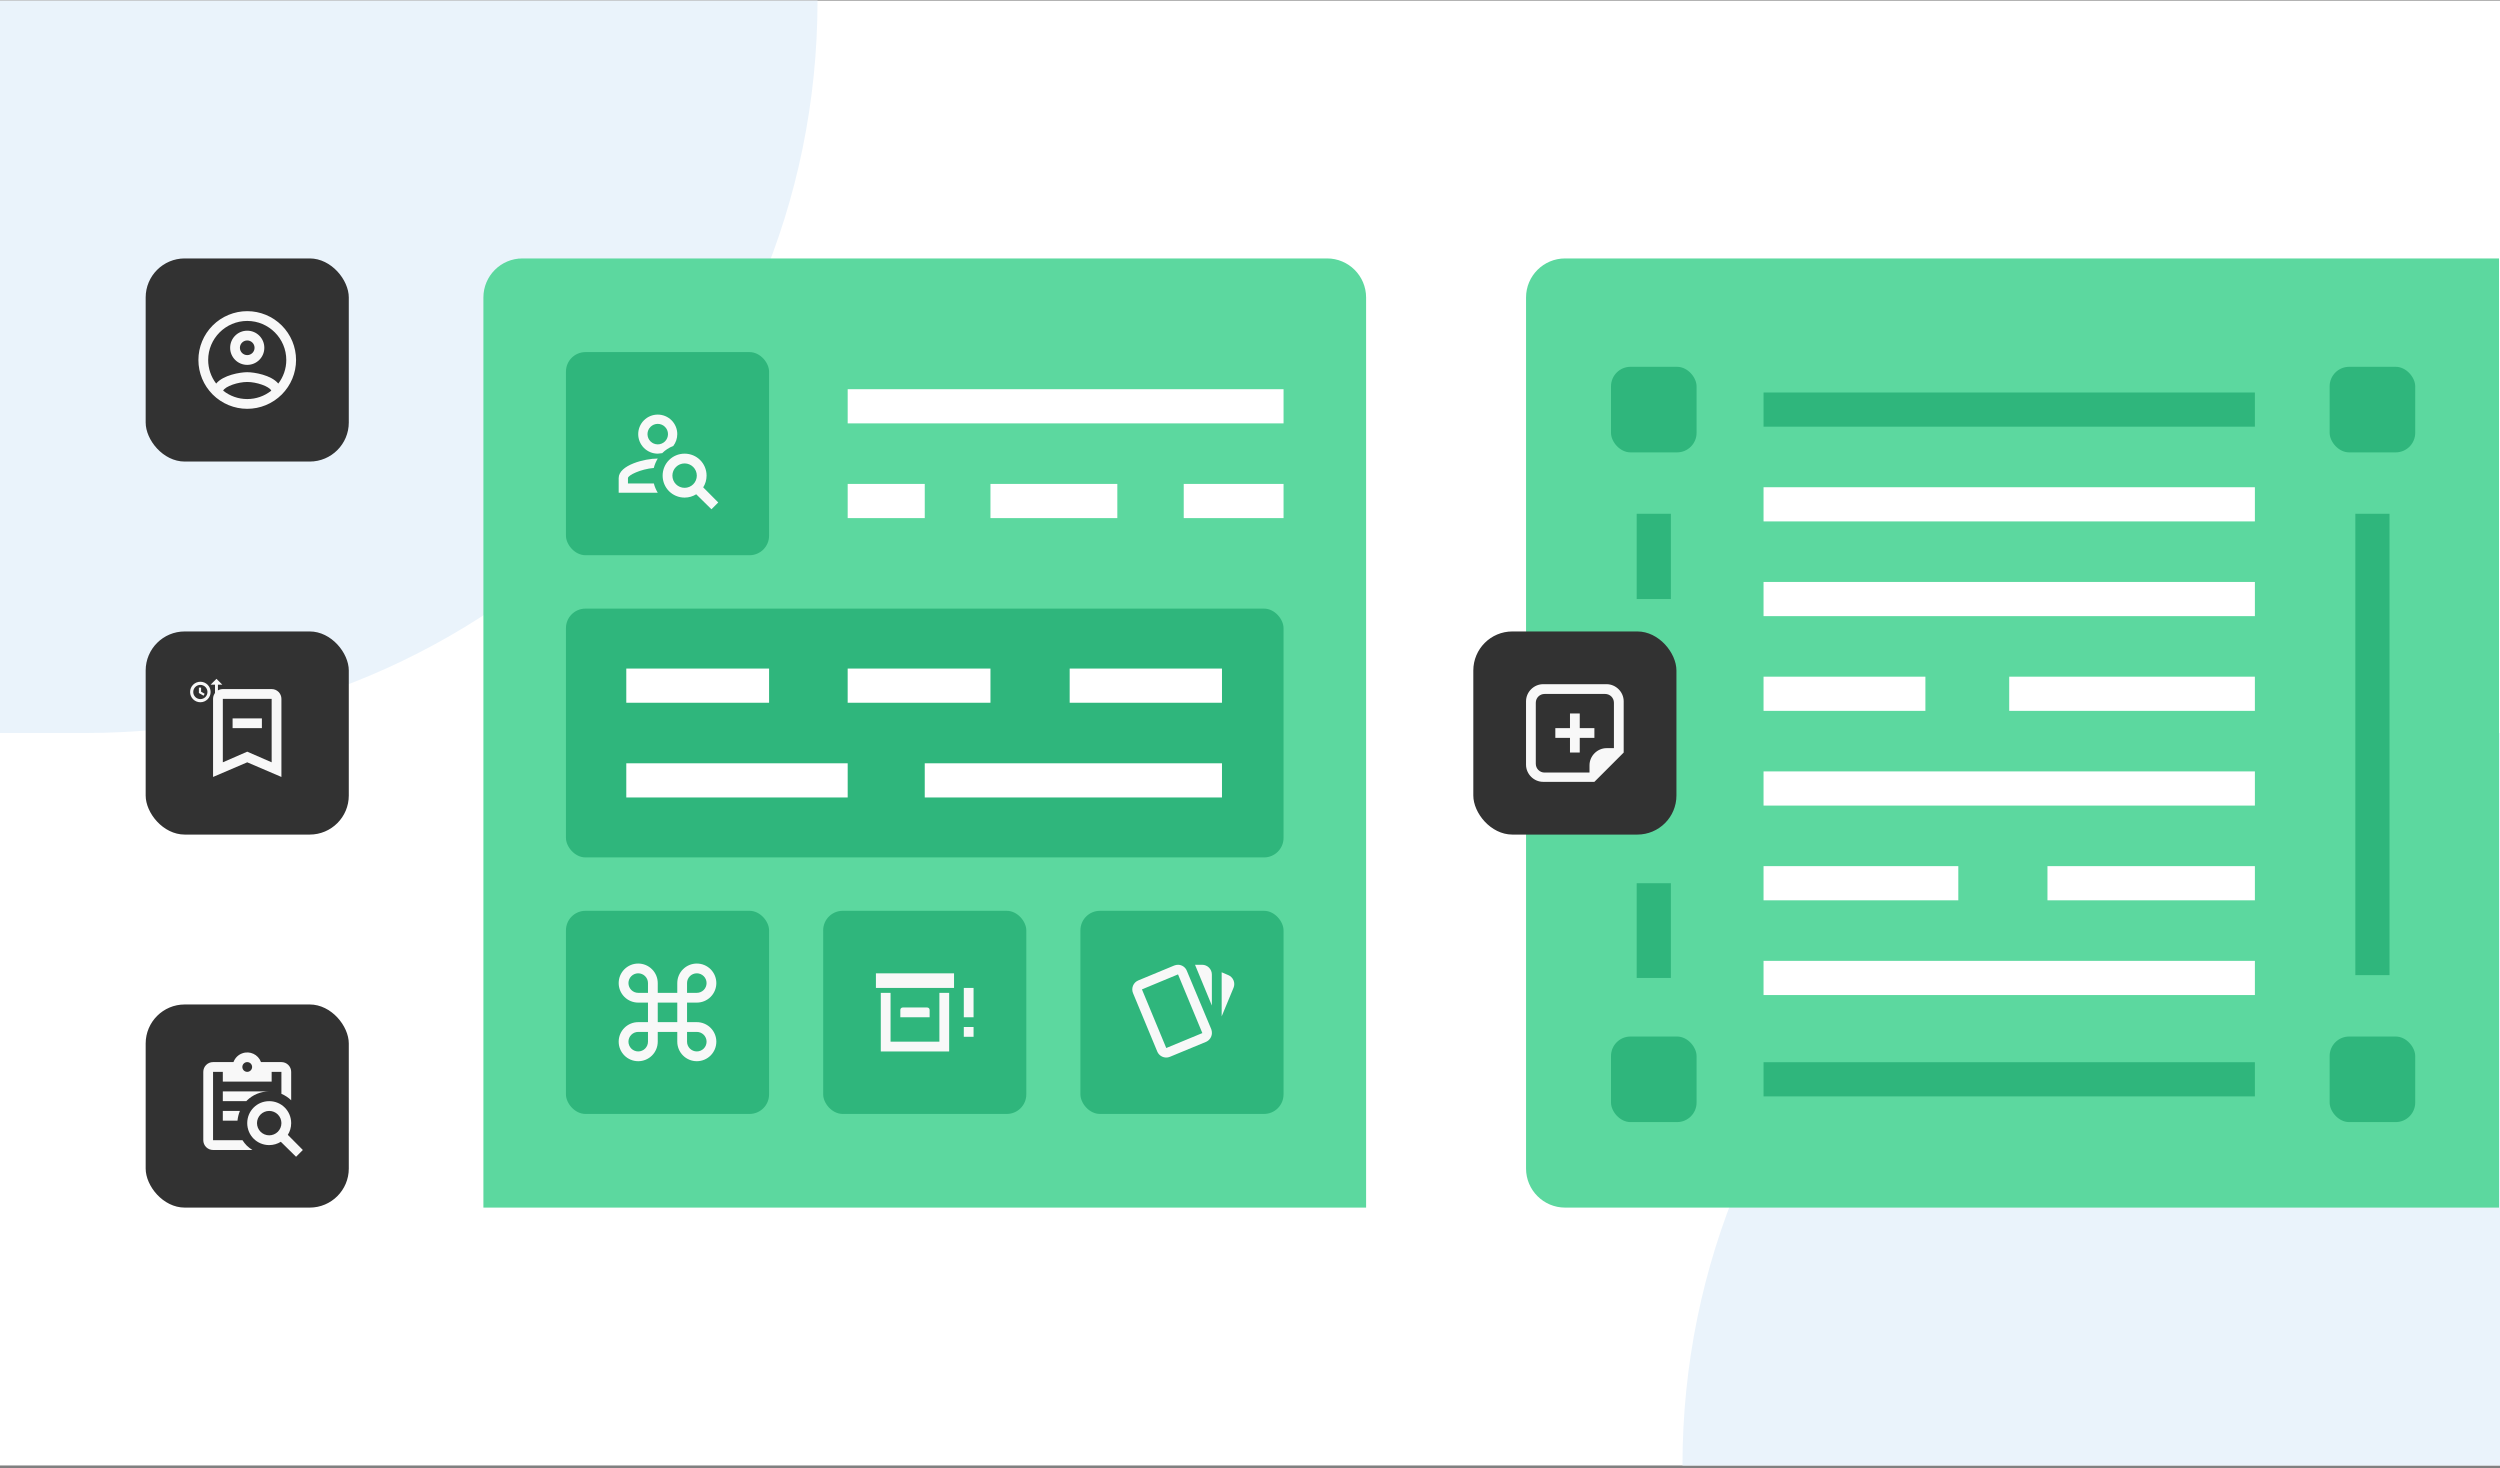 <svg width="504" height="296" viewBox="0 0 504 296" fill="none" xmlns="http://www.w3.org/2000/svg">
<rect x="0" y="0" width="504" height="296" fill="#808080" stroke="none"/>
<g clip-path="url(#clip0_35_322)">
<rect width="504" height="295.312" transform="translate(0 0.12)" fill="white"/>
<path d="M0 147.776L17.157 147.776C98.706 147.776 164.813 81.668 164.813 0.12L1.29085e-05 0.12L0 147.776Z" fill="#EAF3FB"/>
<path d="M504 147.776L486.843 147.776C405.294 147.776 339.187 213.884 339.187 295.432L504 295.432L504 147.776Z" fill="#EAF3FB"/>
<rect x="29.367" y="52.1" width="40.95" height="40.95" rx="7.875" fill="#323232"/>
<path d="M49.842 62.731C48.549 62.731 47.269 62.985 46.075 63.48C44.88 63.975 43.795 64.7 42.881 65.614C41.035 67.46 39.998 69.964 39.998 72.575C39.998 75.185 41.035 77.689 42.881 79.535C43.795 80.449 44.88 81.174 46.075 81.669C47.269 82.164 48.549 82.418 49.842 82.418C52.453 82.418 54.956 81.381 56.802 79.535C58.648 77.689 59.685 75.185 59.685 72.575C59.685 71.282 59.431 70.002 58.936 68.807C58.441 67.613 57.716 66.528 56.802 65.614C55.888 64.7 54.803 63.975 53.609 63.48C52.414 62.985 51.135 62.731 49.842 62.731ZM44.989 78.756C45.412 77.87 47.991 77.004 49.842 77.004C51.692 77.004 54.272 77.87 54.695 78.756C53.316 79.855 51.605 80.452 49.842 80.45C48.011 80.45 46.328 79.82 44.989 78.756ZM56.102 77.329C54.695 75.616 51.279 75.035 49.842 75.035C48.405 75.035 44.989 75.616 43.581 77.329C42.534 75.965 41.967 74.294 41.967 72.575C41.967 68.233 45.501 64.7 49.842 64.7C54.183 64.7 57.717 68.233 57.717 72.575C57.717 74.366 57.106 76.02 56.102 77.329ZM49.842 66.668C47.932 66.668 46.397 68.204 46.397 70.114C46.397 72.023 47.932 73.559 49.842 73.559C51.752 73.559 53.287 72.023 53.287 70.114C53.287 68.204 51.752 66.668 49.842 66.668ZM49.842 71.59C49.45 71.59 49.075 71.434 48.798 71.158C48.521 70.881 48.365 70.505 48.365 70.114C48.365 69.722 48.521 69.346 48.798 69.069C49.075 68.793 49.45 68.637 49.842 68.637C50.233 68.637 50.609 68.793 50.886 69.069C51.163 69.346 51.318 69.722 51.318 70.114C51.318 70.505 51.163 70.881 50.886 71.158C50.609 71.434 50.233 71.59 49.842 71.59Z" fill="#F8F8F8"/>
<path d="M307.65 59.975C307.65 55.625 311.176 52.1 315.525 52.1H503.802V243.452H315.525C311.176 243.452 307.65 239.926 307.65 235.577V59.975Z" fill="#5CD89F"/>
<rect x="29.367" y="127.301" width="40.95" height="40.95" rx="7.875" fill="#323232"/>
<g clip-path="url(#clip1_35_322)">
<path d="M43.344 138.03H42.459L43.64 136.849L44.821 138.03H43.935V142.164H43.344V138.03ZM40.391 137.44C39.252 137.44 38.324 138.364 38.324 139.507C38.324 140.65 39.248 141.574 40.391 141.574C41.531 141.574 42.459 140.65 42.459 139.507C42.459 138.364 41.534 137.44 40.391 137.44ZM40.391 138.074C41.18 138.074 41.824 138.715 41.824 139.507C41.824 140.298 41.183 140.939 40.391 140.939C39.6 140.939 38.959 140.298 38.959 139.507C38.959 138.715 39.6 138.074 40.391 138.074ZM40.096 138.621V139.71L41.038 140.254L41.26 139.87L40.539 139.454V138.621" fill="#F8F8F8"/>
<path d="M46.891 146.791V144.823H52.797V146.791H46.891ZM56.734 140.885V156.635L49.844 153.682L42.953 156.635V140.885C42.953 140.363 43.16 139.862 43.53 139.493C43.899 139.124 44.4 138.916 44.922 138.916H54.766C55.288 138.916 55.788 139.124 56.158 139.493C56.527 139.862 56.734 140.363 56.734 140.885ZM54.766 140.885H44.922V153.682L49.844 151.536L54.766 153.682V140.885Z" fill="#F8F8F8"/>
</g>
<rect x="297.02" y="127.301" width="40.95" height="40.95" rx="7.875" fill="#323232"/>
<path d="M318.477 146.792H321.43V148.76H318.477V151.713H316.508V148.76H313.555V146.792H316.508V143.838H318.477V146.792ZM327.336 141.377V151.713L321.43 157.62H311.094C309.223 157.62 307.648 156.045 307.648 154.174V141.377C307.648 139.507 309.223 137.932 311.094 137.932H323.891C325.761 137.932 327.336 139.507 327.336 141.377ZM325.367 141.673C325.367 140.688 324.58 139.901 323.595 139.901H311.389C310.405 139.901 309.617 140.688 309.617 141.673V153.977C309.617 154.962 310.405 155.749 311.389 155.749H320.445V154.273C320.445 152.402 322.02 150.827 323.891 150.827H325.367V141.673Z" fill="#F8F8F8"/>
<rect x="29.367" y="202.502" width="40.95" height="40.95" rx="7.875" fill="#323232"/>
<g clip-path="url(#clip2_35_322)">
<path d="M54.764 220.024H54.272H54.764ZM44.92 225.93H47.873C47.952 225.261 48.099 224.592 48.365 223.962H44.92V225.93ZM49.743 221.894C50.947 220.698 52.574 220.025 54.272 220.024H44.92V221.993H49.665C49.694 221.963 49.714 221.934 49.743 221.894ZM49.743 230.951C50.098 231.295 50.482 231.581 50.885 231.837H42.951C42.429 231.837 41.928 231.629 41.559 231.26C41.19 230.891 40.982 230.39 40.982 229.868V216.087C40.982 215.004 41.868 214.118 42.951 214.118H47.066C47.381 213.291 48.011 212.641 48.857 212.346C50.364 211.795 52.057 212.582 52.618 214.118H56.732C57.255 214.118 57.755 214.325 58.124 214.694C58.494 215.064 58.701 215.564 58.701 216.087V221.816C58.132 221.263 57.464 220.822 56.732 220.516V216.087H54.764V218.055H44.92V216.087H42.951V229.868H48.887C49.123 230.252 49.419 230.616 49.743 230.951ZM48.857 215.102C48.857 215.644 49.3 216.087 49.842 216.087C50.383 216.087 50.826 215.644 50.826 215.102C50.826 214.561 50.383 214.118 49.842 214.118C49.3 214.118 48.857 214.561 48.857 215.102ZM61.054 231.837L59.685 233.205L56.614 230.183C55.935 230.606 55.128 230.852 54.272 230.852C51.81 230.852 49.842 228.883 49.842 226.423C49.842 223.962 51.81 221.993 54.272 221.993C56.732 221.993 58.701 223.962 58.701 226.423C58.701 227.289 58.455 228.106 58.022 228.785L61.054 231.837ZM56.732 226.423C56.732 225.77 56.473 225.144 56.012 224.682C55.55 224.221 54.924 223.962 54.272 223.962C53.619 223.962 52.993 224.221 52.531 224.682C52.07 225.144 51.81 225.77 51.81 226.423C51.81 227.075 52.07 227.701 52.531 228.163C52.993 228.624 53.619 228.883 54.272 228.883C54.924 228.883 55.55 228.624 56.012 228.163C56.473 227.701 56.732 227.075 56.732 226.423Z" fill="#F8F8F8"/>
</g>
<path d="M355.531 101.671H454.585" stroke="white" stroke-width="6.891"/>
<path d="M355.531 82.574L454.585 82.574" stroke="#2FB67C" stroke-width="6.891"/>
<path d="M478.283 103.576L478.283 196.586" stroke="#2FB67C" stroke-width="6.891"/>
<path d="M333.402 103.576V120.767" stroke="#2FB67C" stroke-width="6.891"/>
<path d="M333.402 178.058V197.155" stroke="#2FB67C" stroke-width="6.891"/>
<path d="M355.531 217.588L454.585 217.588" stroke="#2FB67C" stroke-width="6.891"/>
<path d="M355.531 120.768H454.585" stroke="white" stroke-width="6.891"/>
<path d="M355.531 139.864H388.16" stroke="white" stroke-width="6.891"/>
<path d="M405.057 139.864L454.583 139.864" stroke="white" stroke-width="6.891"/>
<path d="M355.531 158.961H454.585" stroke="white" stroke-width="6.891"/>
<path d="M355.531 197.155H454.585" stroke="white" stroke-width="6.891"/>
<path d="M355.531 178.058H394.795" stroke="white" stroke-width="6.891"/>
<path d="M412.77 178.058H454.585" stroke="white" stroke-width="6.891"/>
<rect x="324.777" y="73.948" width="17.252" height="17.252" rx="3.938" fill="#2FB67C"/>
<rect x="469.656" y="73.948" width="17.252" height="17.252" rx="3.938" fill="#2FB67C"/>
<rect x="324.777" y="208.962" width="17.252" height="17.252" rx="3.938" fill="#2FB67C"/>
<rect x="469.656" y="208.962" width="17.252" height="17.252" rx="3.938" fill="#2FB67C"/>
<path d="M97.453 59.975C97.453 55.626 100.979 52.1 105.328 52.1H267.53C271.879 52.1 275.405 55.626 275.405 59.975V243.452H97.453V59.975Z" fill="#5CD89F"/>
<rect x="114.096" y="183.62" width="40.95" height="40.95" rx="3.938" fill="#2FB67C"/>
<path d="M128.664 194.251C129.708 194.251 130.71 194.666 131.448 195.405C132.187 196.143 132.602 197.145 132.602 198.189V200.158H136.539V198.189C136.539 197.145 136.954 196.143 137.692 195.405C138.431 194.666 139.432 194.251 140.477 194.251C141.521 194.251 142.522 194.666 143.261 195.405C143.999 196.143 144.414 197.145 144.414 198.189C144.414 199.233 143.999 200.235 143.261 200.973C142.522 201.712 141.521 202.126 140.477 202.126H138.508V206.064H140.477C141.521 206.064 142.522 206.479 143.261 207.217C143.999 207.956 144.414 208.957 144.414 210.001C144.414 211.046 143.999 212.047 143.261 212.786C142.522 213.524 141.521 213.939 140.477 213.939C139.432 213.939 138.431 213.524 137.692 212.786C136.954 212.047 136.539 211.046 136.539 210.001V208.033H132.602V210.001C132.602 211.046 132.187 212.047 131.448 212.786C130.71 213.524 129.708 213.939 128.664 213.939C127.62 213.939 126.618 213.524 125.88 212.786C125.141 212.047 124.727 211.046 124.727 210.001C124.727 208.957 125.141 207.956 125.88 207.217C126.618 206.479 127.62 206.064 128.664 206.064H130.633V202.126H128.664C127.62 202.126 126.618 201.712 125.88 200.973C125.141 200.235 124.727 199.233 124.727 198.189C124.727 197.145 125.141 196.143 125.88 195.405C126.618 194.666 127.62 194.251 128.664 194.251ZM138.508 210.001C138.508 210.524 138.715 211.024 139.084 211.394C139.454 211.763 139.954 211.97 140.477 211.97C140.999 211.97 141.499 211.763 141.869 211.394C142.238 211.024 142.445 210.524 142.445 210.001C142.445 209.479 142.238 208.979 141.869 208.609C141.499 208.24 140.999 208.033 140.477 208.033H138.508V210.001ZM136.539 202.126H132.602V206.064H136.539V202.126ZM128.664 208.033C128.142 208.033 127.641 208.24 127.272 208.609C126.903 208.979 126.695 209.479 126.695 210.001C126.695 210.524 126.903 211.024 127.272 211.394C127.641 211.763 128.142 211.97 128.664 211.97C129.186 211.97 129.687 211.763 130.056 211.394C130.425 211.024 130.633 210.524 130.633 210.001V208.033H128.664ZM130.633 198.189C130.633 197.667 130.425 197.166 130.056 196.797C129.687 196.428 129.186 196.22 128.664 196.22C128.142 196.22 127.641 196.428 127.272 196.797C126.903 197.166 126.695 197.667 126.695 198.189C126.695 198.711 126.903 199.212 127.272 199.581C127.641 199.95 128.142 200.158 128.664 200.158H130.633V198.189ZM140.477 200.158C140.999 200.158 141.499 199.95 141.869 199.581C142.238 199.212 142.445 198.711 142.445 198.189C142.445 197.667 142.238 197.166 141.869 196.797C141.499 196.428 140.999 196.22 140.477 196.22C139.954 196.22 139.454 196.428 139.084 196.797C138.715 197.166 138.508 197.667 138.508 198.189V200.158H140.477Z" fill="#F8F8F8"/>
<rect x="165.953" y="183.62" width="40.95" height="40.95" rx="3.938" fill="#2FB67C"/>
<path d="M176.584 196.22H192.334V199.173H176.584V196.22ZM181.998 203.111H186.92C187.196 203.111 187.412 203.327 187.412 203.603V205.079H181.506V203.603C181.506 203.327 181.722 203.111 181.998 203.111ZM194.303 205.079V199.173H196.271V205.079H194.303ZM194.303 209.017V207.048H196.271V209.017H194.303ZM177.568 200.157H179.537V210.001H189.381V200.157H191.35V211.97H177.568V200.157Z" fill="#F8F8F8"/>
<rect x="217.812" y="183.62" width="40.95" height="40.95" rx="3.938" fill="#2FB67C"/>
<path d="M237.49 194.498C237.234 194.498 236.978 194.557 236.732 194.645L229.487 197.648C229.005 197.845 228.621 198.225 228.42 198.705C228.219 199.185 228.217 199.725 228.414 200.207L233.296 211.97C233.44 212.327 233.686 212.634 234.003 212.852C234.319 213.071 234.693 213.192 235.078 213.201C235.334 213.201 235.6 213.171 235.855 213.053L243.11 210.051C243.46 209.902 243.761 209.656 243.975 209.342C244.19 209.028 244.31 208.659 244.321 208.279C244.331 208.033 244.282 207.747 244.193 207.491L239.271 195.728C239.132 195.368 238.888 195.058 238.57 194.838C238.252 194.619 237.876 194.5 237.49 194.498ZM240.915 194.498L244.311 202.717V196.466C244.311 195.944 244.104 195.443 243.735 195.074C243.365 194.705 242.865 194.498 242.343 194.498M246.29 196.013V204.902L248.682 199.134C248.78 198.896 248.83 198.64 248.829 198.382C248.828 198.124 248.776 197.869 248.677 197.632C248.577 197.394 248.431 197.178 248.248 196.997C248.065 196.815 247.848 196.672 247.609 196.575M237.49 196.437L242.392 208.269L235.117 211.281L230.215 199.459" fill="#F8F8F8"/>
<rect x="114.096" y="70.982" width="40.95" height="40.95" rx="3.938" fill="#2FB67C"/>
<path d="M132.602 92.441C132.257 93.022 131.972 93.662 131.804 94.341C129.156 94.568 126.597 95.808 126.597 96.379V97.462H131.814C131.981 98.131 132.257 98.761 132.602 99.332H124.727V96.379C124.727 93.76 129.973 92.441 132.602 92.441ZM132.602 83.582C133.646 83.582 134.647 83.997 135.386 84.735C136.124 85.474 136.539 86.475 136.539 87.519C136.539 88.415 136.234 89.242 135.732 89.912C134.885 90.227 134.127 90.729 133.497 91.359L132.602 91.457C131.557 91.457 130.556 91.042 129.817 90.304C129.079 89.565 128.664 88.564 128.664 87.519C128.664 86.475 129.079 85.474 129.817 84.735C130.556 83.997 131.557 83.582 132.602 83.582ZM132.602 85.452C132.053 85.452 131.528 85.67 131.14 86.058C130.752 86.445 130.534 86.971 130.534 87.519C130.534 88.068 130.752 88.594 131.14 88.981C131.528 89.369 132.053 89.587 132.602 89.587C133.15 89.587 133.676 89.369 134.063 88.981C134.451 88.594 134.669 88.068 134.669 87.519C134.669 86.971 134.451 86.445 134.063 86.058C133.676 85.67 133.15 85.452 132.602 85.452ZM138.016 91.457C140.477 91.457 142.445 93.426 142.445 95.887C142.445 96.753 142.199 97.57 141.766 98.249L144.798 101.301L143.43 102.669L140.358 99.647C139.679 100.07 138.872 100.316 138.016 100.316C135.555 100.316 133.586 98.348 133.586 95.887C133.586 93.426 135.555 91.457 138.016 91.457ZM138.016 93.426C137.363 93.426 136.737 93.685 136.275 94.147C135.814 94.608 135.555 95.234 135.555 95.887C135.555 96.539 135.814 97.165 136.275 97.627C136.737 98.088 137.363 98.348 138.016 98.348C138.668 98.348 139.294 98.088 139.756 97.627C140.217 97.165 140.477 96.539 140.477 95.887C140.477 95.234 140.217 94.608 139.756 94.147C139.294 93.685 138.668 93.426 138.016 93.426Z" fill="#F8F8F8"/>
<path d="M258.764 81.908H170.893" stroke="white" stroke-width="6.891"/>
<path d="M225.252 101.005H199.678" stroke="white" stroke-width="6.891"/>
<path d="M258.764 101.005H238.641" stroke="white" stroke-width="6.891"/>
<path d="M186.43 101.005H170.893" stroke="white" stroke-width="6.891"/>
<rect x="114.096" y="122.696" width="144.667" height="50.16" rx="3.938" fill="#2FB67C"/>
<path d="M246.35 138.228L215.647 138.228" stroke="white" stroke-width="6.891"/>
<path d="M199.678 138.228H170.891" stroke="white" stroke-width="6.891"/>
<path d="M155.047 138.228H126.26" stroke="white" stroke-width="6.891"/>
<path d="M170.893 157.324H126.26" stroke="white" stroke-width="6.891"/>
<path d="M246.35 157.324L186.429 157.324" stroke="white" stroke-width="6.891"/>
</g>
<defs>
<clipPath id="clip0_35_322">
<rect width="504" height="295.312" fill="white" transform="translate(0 0.12)"/>
</clipPath>
<clipPath id="clip1_35_322">
<rect width="23.625" height="23.625" fill="white" transform="translate(38.029 135.963)"/>
</clipPath>
<clipPath id="clip2_35_322">
<rect width="23.625" height="23.625" fill="white" transform="translate(38.029 211.165)"/>
</clipPath>
</defs>
</svg>
